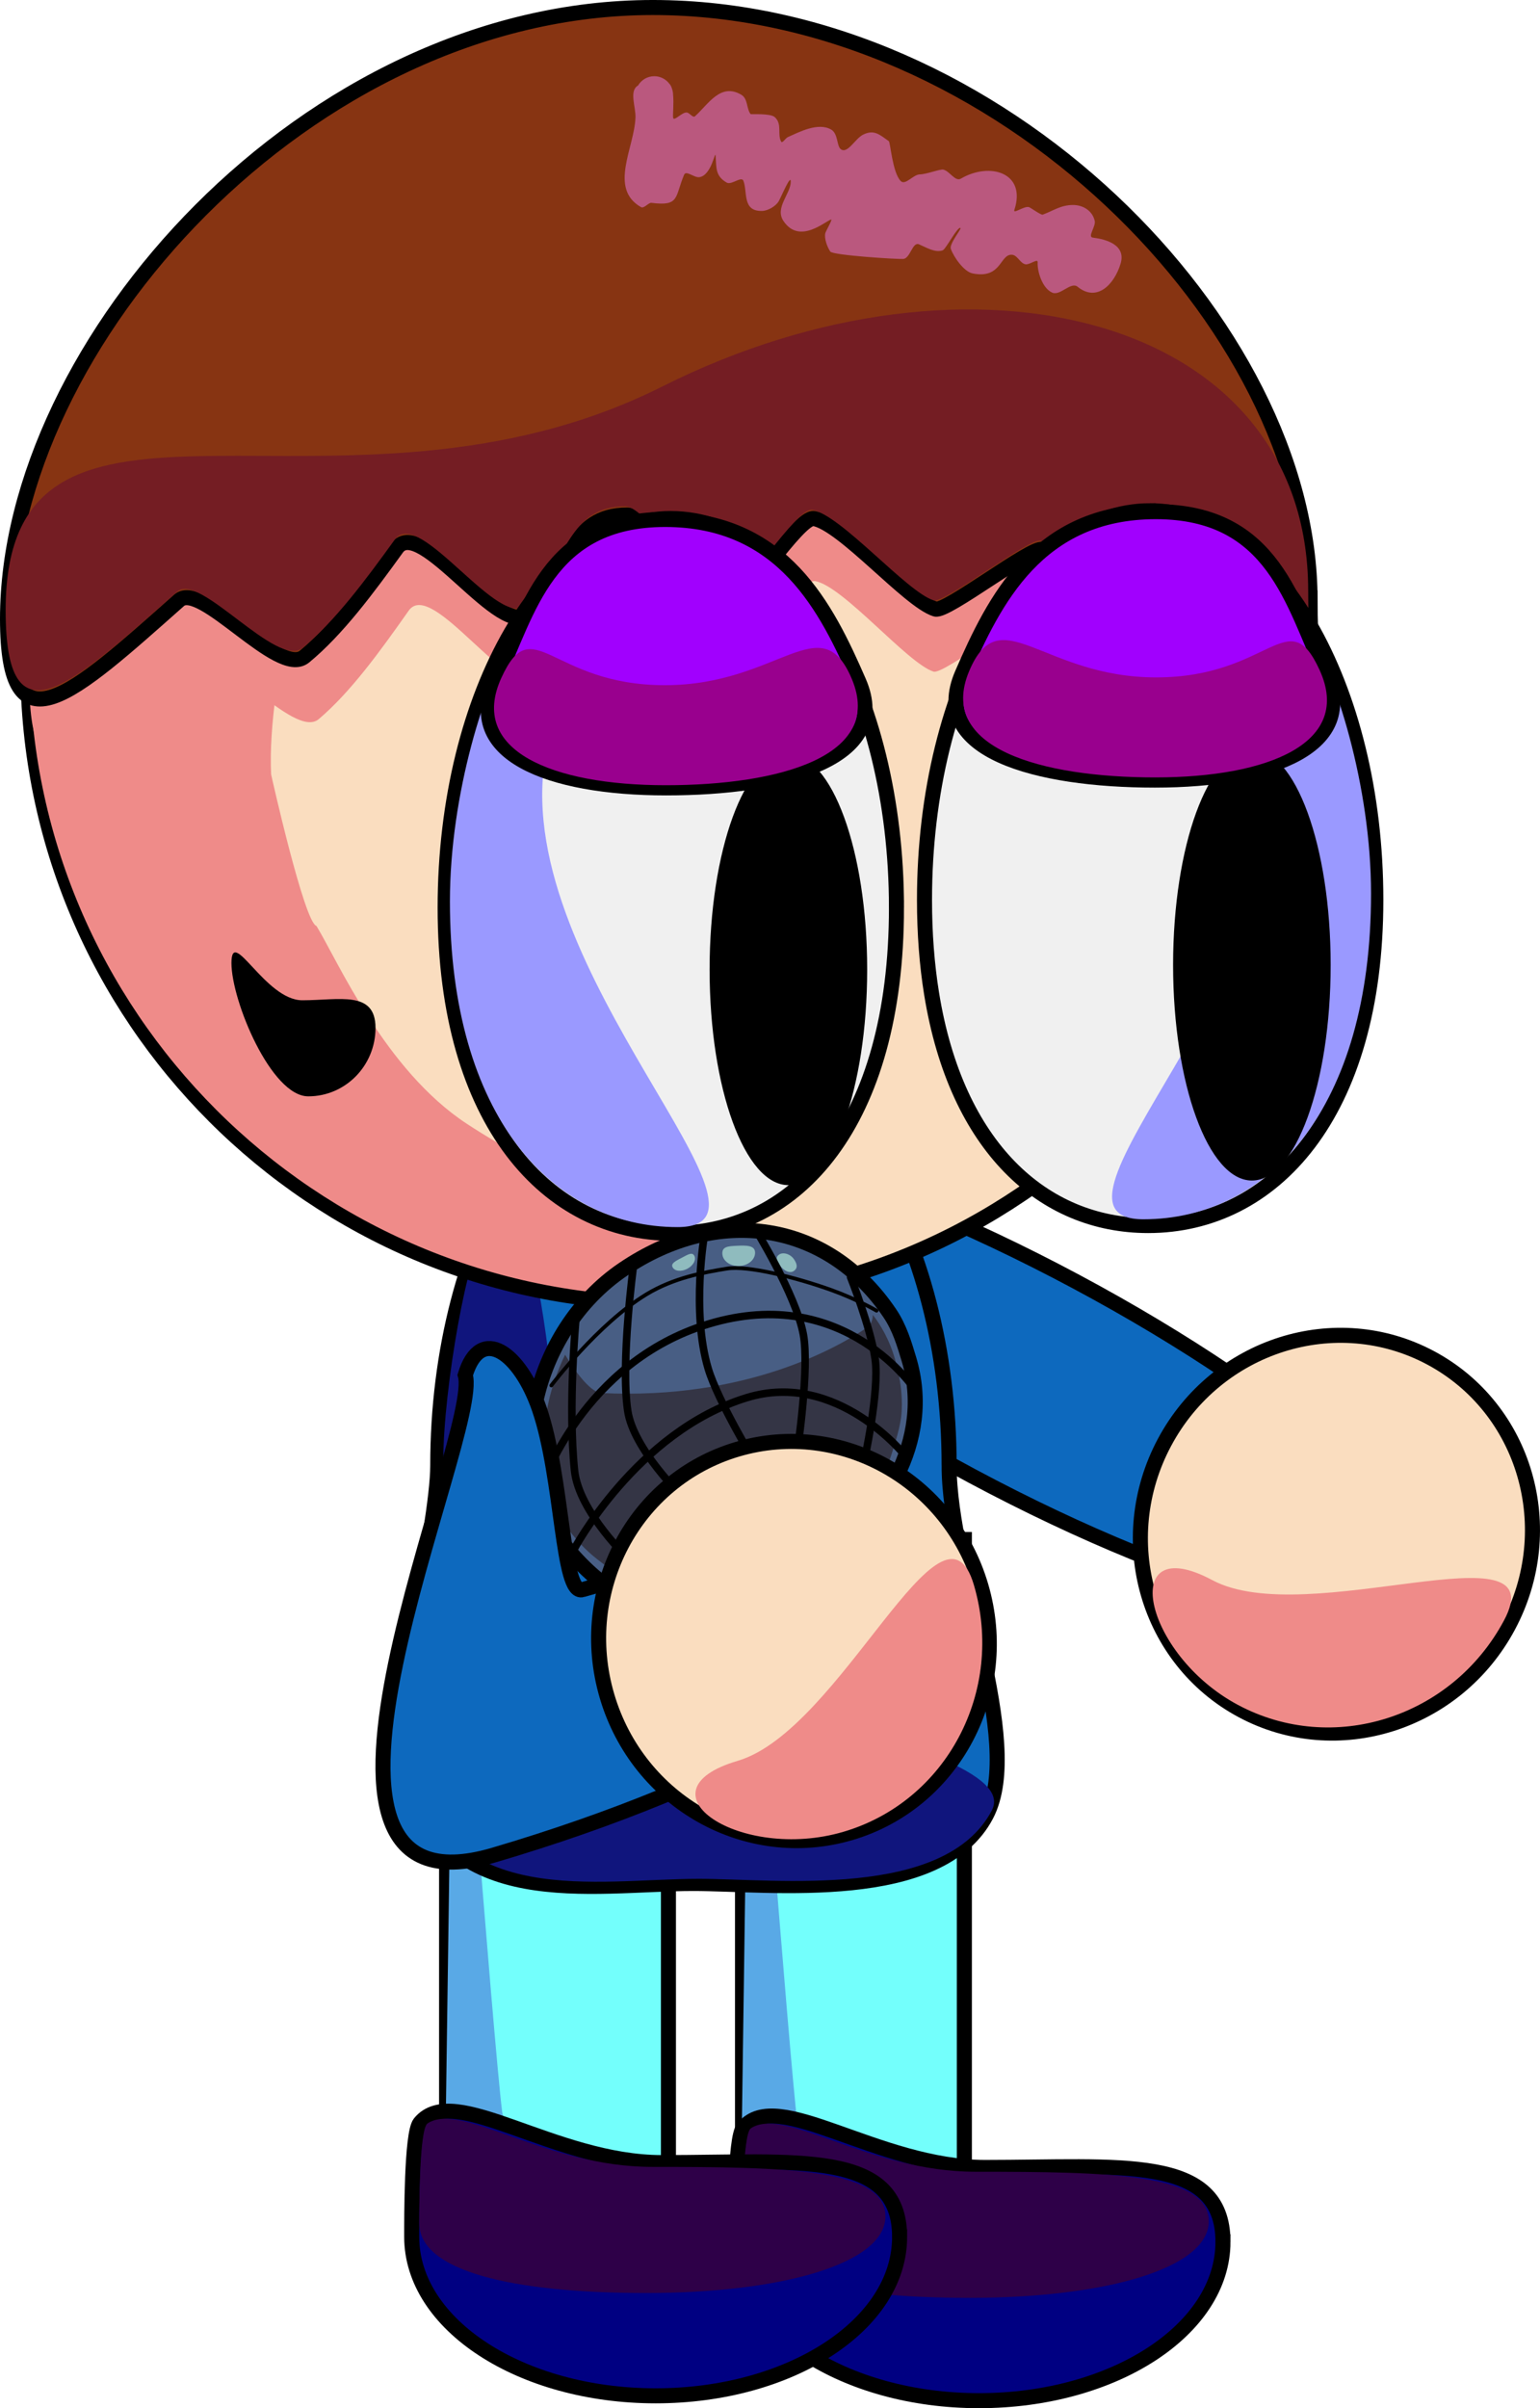 <svg version="1.1" xmlns="http://www.w3.org/2000/svg" xmlns:xlink="http://www.w3.org/1999/xlink" width="204.727" height="320.056" viewBox="0,0,204.727,320.056"><g transform="translate(-209.055,-40.932)"><g data-paper-data="{&quot;isPaintingLayer&quot;:true}" fill-rule="nonzero" stroke-linejoin="miter" stroke-miterlimit="10" stroke-dasharray="" stroke-dashoffset="0" style="mix-blend-mode: normal"><g stroke="#000000" stroke-linecap="butt"><path d="M352.115,211.265c29.397,15.72 50.136,34.247 46.32,41.383c-3.815,7.135 -30.74,0.176 -60.137,-15.543c-29.397,-15.72 -50.136,-34.247 -46.32,-41.383c3.815,-7.135 30.74,-0.176 60.137,15.543z" fill="#0d69be" stroke-width="2"/><path d="M399.25,221.397c12.618,6.747 17.237,22.709 10.316,35.652c-6.921,12.943 -22.76,17.965 -35.379,11.218c-12.618,-6.747 -17.237,-22.709 -10.316,-35.652c6.921,-12.943 22.76,-17.965 35.379,-11.218z" fill="#faddbf" stroke-width="2"/><path d="M370.221,250.936c12.618,6.747 45.696,-7.583 38.775,5.36c-6.921,12.943 -22.76,17.965 -35.379,11.218c-12.618,-6.747 -16.014,-23.326 -3.396,-16.578z" fill="#ef8b89" stroke-width="0"/></g><g stroke="#000000" stroke-linecap="butt"><path d="M307.765,340.835v-95.295h29.492v95.295z" fill="#73fffc" stroke-width="2"/><path d="M307.439,340.217l1.326,-93.786c0,0 5.203,68.112 6.38,77.528c0.26,2.082 2.522,2.79 2.522,2.79l18.607,13.139z" fill="#59a9e6" stroke-width="0"/></g><g stroke="#000000" stroke-linecap="butt"><path d="M268.424,338.413v-95.295h29.492v95.295z" fill="#73fffc" stroke-width="2"/><path d="M268.098,337.795l1.326,-93.786c0,0 5.203,68.112 6.38,77.528c0.26,2.082 2.522,2.79 2.522,2.79l18.607,13.139z" fill="#59a9e6" stroke-width="0"/></g><g stroke="#000000" stroke-linecap="butt"><path d="M335.229,235.696c0,13.803 10.047,36.744 4.95,46.46c-6.234,11.882 -28.612,9.096 -38.94,9.096c-13.663,0 -32.944,4.17 -38.344,-14.832c-2.019,-7.106 4.355,-32.373 4.355,-40.723c0,-30.682 15.218,-55.556 33.99,-55.556c18.772,0 33.99,24.873 33.99,55.556z" fill="#0d69be" stroke-width="2"/><path d="M283.966,251.272c0,13.803 62.042,20.549 56.945,30.265c-6.234,11.882 -28.612,9.096 -38.94,9.096c-13.663,0 -32.944,4.17 -38.344,-14.832c-2.019,-7.106 4.355,-32.373 4.355,-40.723c0,-9.452 3.349,-28.598 5.52,-29.968c5.944,-16.764 10.465,25.14 10.465,46.163z" fill="#10157d" stroke-width="0"/></g><g stroke-linecap="butt"><g stroke="#000000"><g><path d="M212.758,129.388c0,-46.791 37.931,-84.722 84.722,-84.722c46.791,0 84.722,37.931 84.722,84.722c0,46.791 -37.931,84.722 -84.722,84.722c-46.791,0 -84.722,-37.931 -84.722,-84.722z" fill="#faddbf" stroke-width="2"/><path d="M212.989,128.519c0,-15.054 8.657,-41.011 13.166,-44.225c0.515,-0.367 5.786,-8.91 13.307,-15.627c9.347,-8.348 21.315,-15.156 21.925,-14.959c7.969,2.571 -17.527,64.855 -16.288,90.145c0.003,0.06 4.407,19.702 6.026,20.14c2.885,4.742 9.111,19.153 19.992,26.294c20.279,13.306 48.942,19.68 47.459,20.186c-2.373,0.809 -14.803,2.769 -20.866,2.769c-46.791,0 -84.722,-37.931 -84.722,-84.722z" fill="#ef8b89" stroke-width="0"/><path d="M381.679,128.93c0,11.624 -1.578,15.641 -2.13,13.789c-0.563,-1.889 -0.187,-9.814 -9.043,-14.649c-2.146,-1.172 -10.206,6.276 -12.934,5.048c-1.713,-0.771 -8.652,-10.176 -10.566,-10.852c-1.338,-0.473 -12.45,8.378 -13.85,7.927c-3.491,-1.124 -11.989,-11.374 -15.74,-12.032c-2.066,-0.362 -9.283,11.85 -11.392,11.596c-2.72,-0.327 -10.069,-12.068 -12.806,-12.068c-7.28,0 -7.48,7.011 -12.718,13.017c-3.404,3.903 -13.988,-13.052 -17.112,-8.617c-3.879,5.508 -7.72,10.818 -11.961,14.417c-3.327,2.824 -13.364,-10.097 -16.24,-7.479c-13.886,12.639 -22.224,20.644 -22.224,2.472c0,-36.54 43.288,-8.213 85.07,-29.735c39.994,-20.6 83.643,-9.374 83.643,27.166z" fill="#ef8b89" stroke-width="0"/></g><path d="M383.213,120.619c0,23.483 6.532,8.715 -11.467,-0.86c-2.202,-1.172 -10.475,6.276 -13.275,5.048c-1.758,-0.771 -8.88,-10.176 -10.844,-10.852c-1.373,-0.473 -12.778,8.378 -14.214,7.927c-3.582,-1.124 -12.304,-11.374 -16.154,-12.032c-2.12,-0.362 -9.527,11.85 -11.692,11.596c-2.791,-0.327 -10.334,-12.068 -13.143,-12.068c-7.472,0 -7.677,7.011 -13.053,13.017c-3.493,3.903 -14.357,-13.052 -17.563,-8.617c-3.982,5.508 -7.923,10.818 -12.276,14.417c-3.415,2.824 -13.716,-10.097 -16.668,-7.479c-14.252,12.639 -22.809,20.644 -22.809,2.472c0,-36.54 39.863,-81.257 85.789,-81.257c45.927,0 87.368,42.147 87.368,78.688z" fill="#873412" stroke-width="2"/><path d="M382.965,119.456c0,23.483 6.532,8.715 -11.467,-0.86c-2.202,-1.172 -10.475,6.276 -13.275,5.048c-1.758,-0.771 -8.88,-10.176 -10.844,-10.852c-1.373,-0.473 -12.778,8.378 -14.214,7.927c-3.582,-1.124 -12.304,-11.374 -16.154,-12.032c-2.12,-0.362 -9.527,11.85 -11.692,11.596c-2.791,-0.327 -10.334,-12.068 -13.143,-12.068c-7.472,0 -7.677,7.011 -13.053,13.017c-3.493,3.903 -14.357,-13.052 -17.563,-8.617c-3.982,5.508 -7.923,10.818 -12.276,14.417c-3.415,2.824 -13.716,-10.097 -16.668,-7.479c-14.252,12.639 -22.809,20.644 -22.809,2.472c0,-36.54 44.428,-8.213 87.311,-29.735c41.048,-20.6 85.847,-9.374 85.847,27.166z" fill="#741d23" stroke-width="0"/></g><path d="M298.222,52.312c0.065,0.116 0.119,0.249 0.163,0.396c0.094,0.259 0.147,0.538 0.15,0.829c0.109,1.136 -0.045,2.513 0,3.005c0.059,0.647 1.19,-0.747 1.833,-0.658c0.394,0.055 0.791,0.762 1.086,0.495c1.79,-1.619 3.393,-4.479 6.148,-2.856c0.912,0.538 0.676,1.891 1.241,2.575c0.047,0.058 2.609,-0.137 3.205,0.396c1.026,0.918 0.319,2.252 0.842,3.245c0.167,0.318 0.574,-0.442 0.903,-0.587c1.462,-0.645 3.997,-2.007 5.75,-1.005c0.924,0.528 0.743,2.14 1.25,2.581c0.889,0.775 1.934,-1.365 2.988,-1.893c1.458,-0.729 2.186,-0.029 3.43,0.858c0.215,0.153 0.473,4.132 1.575,5.29c0.62,0.651 1.652,-0.859 2.55,-0.874c0.896,-0.015 2.711,-0.738 3.133,-0.634c0.846,0.208 1.572,1.641 2.323,1.199c3.835,-2.254 8.746,-0.806 7.111,4.154c-0.207,0.628 1.322,-0.574 1.949,-0.365c0.243,0.081 1.597,1.082 1.824,0.996c1.486,-0.563 2.425,-1.28 4.016,-1.283c1.321,-0.003 2.59,0.741 2.897,2.121c0.161,0.726 -0.997,2.123 -0.26,2.214c1.739,0.215 4.464,0.94 3.692,3.478c-0.838,2.754 -3.14,5.144 -5.712,3.053c-0.893,-0.725 -2.304,1.243 -3.36,0.786c-1.353,-0.585 -2.021,-2.873 -1.949,-4.05c0.033,-0.544 -1.073,0.374 -1.61,0.282c-0.723,-0.124 -1.066,-1.215 -1.797,-1.27c-1.636,-0.123 -1.359,3.266 -5.245,2.48c-1.147,-0.232 -2.516,-2.181 -2.896,-3.279c-0.22,-0.637 1.447,-2.65 1.289,-2.755c-0.384,-0.256 -1.946,2.827 -2.372,2.97c-1.026,0.342 -2.148,-0.38 -3.143,-0.802c-0.88,-0.373 -1.153,1.89 -2.107,1.943c-0.843,0.047 -9.353,-0.482 -9.689,-0.985c-0.409,-0.613 -0.821,-1.721 -0.663,-2.431c0.057,-0.255 0.976,-1.841 0.794,-1.821c-0.644,0.071 -4.188,3.44 -6.358,0.186c-1.18,-1.77 0.972,-3.598 0.975,-5.223c0.002,-1.003 -1.109,1.675 -1.579,2.562c-0.361,0.681 -1.435,1.305 -2.209,1.33c-2.678,0.086 -1.938,-2.475 -2.5,-3.989c-0.259,-0.699 -1.578,0.595 -2.225,0.225c-1.583,-0.904 -1.347,-2.069 -1.485,-3.601c-0.063,-0.702 -0.549,2.715 -2.193,2.882c-0.667,0.068 -1.724,-0.947 -1.984,-0.33c-1.268,3.007 -0.563,4.22 -4.359,3.738c-0.366,-0.046 -0.978,0.796 -1.371,0.571c-4.349,-2.485 -0.86,-7.931 -0.738,-11.94c0.043,-1.414 -0.883,-3.528 0.345,-4.229c0.435,-0.737 1.237,-1.231 2.155,-1.231c0.814,0 1.536,0.389 1.993,0.99c0.075,0.077 0.14,0.163 0.195,0.26z" fill="#ba587e" stroke="none" stroke-width="0.5"/></g><g stroke="#000000" stroke-linecap="butt"><path d="M328.231,161.558c0,28.559 -13.168,43.289 -29.737,43.289c-16.569,0 -30.263,-14.731 -30.263,-43.289c0,-28.559 13.431,-51.711 30,-51.711c16.569,0 30,23.152 30,51.711z" fill="#f0f0f0" stroke-width="2"/><path d="M281.475,141.976c-4.303,28.233 34.223,62.042 17.655,62.042c-16.569,0 -30.263,-14.731 -30.263,-43.289c0,-28.559 18.829,-59.569 12.608,-18.752z" fill="#9a99ff" stroke-width="0"/></g><path d="M324.336,169.791c0,15.822 -4.689,28.649 -10.473,28.649c-5.784,0 -10.473,-12.826 -10.473,-28.649c0,-15.822 4.689,-28.649 10.473,-28.649c5.784,0 10.473,12.826 10.473,28.649z" fill="#000000" stroke="none" stroke-width="0" stroke-linecap="butt"/><g stroke="#000000" stroke-linecap="butt"><path d="M323.221,131.523c4.459,10.23 -9.898,14.122 -25.608,14.122c-15.71,0 -27.18,-4.642 -22.635,-14.257c4.324,-9.149 6.79,-21.419 22.5,-21.419c15.71,0 21.493,11.805 25.743,21.554z" fill="#a100fe" stroke-width="2"/><path d="M322.297,131.169c4.307,10.23 -9.56,14.122 -24.735,14.122c-15.175,0 -26.253,-4.642 -21.863,-14.257c4.177,-9.149 6.558,0.962 21.733,0.962c15.175,0 20.76,-10.576 24.865,-0.827z" fill="#99008e" stroke-width="0"/></g><g data-paper-data="{&quot;index&quot;:null}" stroke="#000000" stroke-linecap="butt"><path d="M361.957,108.81c16.569,0 30,23.152 30,51.711c0,28.559 -13.695,43.289 -30.263,43.289c-13.958,0 -25.503,-10.455 -28.795,-30.825c-0.615,-3.809 -0.942,-7.965 -0.942,-12.465c0,-28.559 13.431,-51.711 30,-51.711z" fill="#f0f0f0" stroke-width="2"/><path d="M391.321,159.69c0,28.559 -13.695,43.289 -30.263,43.289c-16.569,0 21.957,-33.809 17.655,-62.042c-6.22,-40.817 12.608,-9.807 12.608,18.752z" fill="#9a99ff" stroke-width="0"/></g><path d="M375.479,140.53c5.784,0 10.473,12.826 10.473,28.649c0,15.822 -4.689,28.649 -10.473,28.649c-5.784,0 -10.473,-12.826 -10.473,-28.649c0,-15.822 4.689,-28.649 10.473,-28.649z" data-paper-data="{&quot;index&quot;:null}" fill="#000000" stroke="none" stroke-width="0" stroke-linecap="butt"/><g data-paper-data="{&quot;index&quot;:null}" stroke="#000000" stroke-linecap="butt"><path d="M336.967,130.486c4.25,-9.749 10.033,-21.554 25.743,-21.554c15.71,0 18.176,12.27 22.5,21.419c4.545,9.615 -6.925,14.257 -22.635,14.257c-15.71,0 -30.068,-3.892 -25.608,-14.122z" fill="#a100fe" stroke-width="2"/><path d="M337.891,130.132c4.105,-9.749 9.691,0.827 24.865,0.827c15.175,0 17.556,-10.111 21.733,-0.962c4.39,9.615 -6.689,14.257 -21.863,14.257c-15.175,0 -29.042,-3.892 -24.735,-14.122z" fill="#99008e" stroke-width="0"/></g><path d="M371.636,338.87c0,11.663 -14.52,21.117 -32.431,21.117c-17.911,0 -32.431,-9.455 -32.431,-21.117c0,-2.331 -0.033,-13.76 1.09,-15.138c4.495,-5.516 17.818,5.261 32.148,5.261c17.911,0 31.624,-1.786 31.624,9.877z" fill="#000082" stroke="#000000" stroke-width="2" stroke-linecap="butt"/><path d="M369.75,336.138c0,6.308 -13.891,10.19 -31.802,10.19c-17.911,0 -30.166,-2.957 -30.166,-9.266c0,-1.261 -0.033,-12.526 1.09,-13.272c4.495,-2.984 15.553,5.773 29.883,5.773c17.911,0 30.994,0.266 30.994,6.575z" fill="#2e0048" stroke="#000000" stroke-width="0" stroke-linecap="butt"/><path d="M328.649,338.225c0,11.663 -14.52,21.117 -32.431,21.117c-17.911,0 -32.431,-9.455 -32.431,-21.117c0,-2.331 -0.033,-13.76 1.09,-15.138c4.495,-5.516 17.818,5.261 32.148,5.261c17.911,0 31.624,-1.786 31.624,9.877z" fill="#000082" stroke="#000000" stroke-width="2" stroke-linecap="butt"/><path d="M326.763,335.493c0,6.308 -13.891,10.19 -31.802,10.19c-17.911,0 -30.166,-2.957 -30.166,-9.266c0,-1.261 -0.033,-12.526 1.09,-13.272c4.495,-2.984 15.553,5.773 29.883,5.773c17.911,0 30.994,0.266 30.994,6.575z" fill="#2e0048" stroke="#000000" stroke-width="0" stroke-linecap="butt"/><g><g><path d="M316.261,250.123c-12.5,8.448 -24.049,7.095 -32.981,-4.877c-6.985,-9.364 -3.839,-27.2 8.661,-35.648c12.5,-8.448 27.04,-6.507 35.403,5.869c1.308,1.935 1.941,4.11 2.537,6.09c3.217,10.684 -3.075,21.439 -13.621,28.566z" fill="#485e84" stroke="#000000" stroke-width="2" stroke-linecap="butt"/><path d="M284.185,220.974c0,0 2.848,5.002 4.849,5.098c19.194,0.922 31.38,-6.058 35.234,-8.674c0.876,-0.594 0.813,-1.716 0.813,-1.716c0,0 1.361,1.617 2.368,4.167c1.071,2.713 1.782,6.455 1.391,9.503c-0.447,3.482 -3.602,11.199 -3.602,11.199l-15.315,14.293c0,0 -13.378,-1.406 -15.323,-2.362c-1.906,-0.936 -3.892,-2.591 -6.075,-4.265c-3.389,-2.599 -5.807,-6.441 -6.594,-9.211c-1.004,-3.536 -0.766,-8.194 0.086,-11.914c0.792,-3.462 2.169,-6.119 2.169,-6.119z" fill="#343545" stroke="none" stroke-width="0" stroke-linecap="butt"/><path d="M299.759,239.806c0,0 -6.491,-6.266 -7.254,-11.365c-0.966,-6.455 0.768,-19.304 0.768,-19.304" fill="none" stroke="#000000" stroke-width="1" stroke-linecap="round"/><path d="M322.13,210.667c0,0 2.665,6.635 3.268,10.891c0.609,4.296 -1.502,13.767 -1.502,13.767" fill="none" stroke="#000000" stroke-width="1" stroke-linecap="round"/><path d="M292.764,248.257c0,0 -6.759,-6.333 -7.334,-11.893c-0.882,-8.532 0.185,-20.08 0.185,-20.08" fill="none" stroke="#000000" stroke-width="1" stroke-linecap="round"/><path d="M281.073,238.413c0,0 5.456,-16.423 22.121,-21.503c18.255,-5.565 27.64,8.906 27.64,8.906" fill="none" stroke="#000000" stroke-width="1" stroke-linecap="round"/><path d="M285.305,246.945c0,0 8.315,-15.739 23.011,-20.254c12.067,-3.707 21.112,7.743 21.112,7.743" fill="none" stroke="#000000" stroke-width="1" stroke-linecap="round"/><path d="M307.334,209.186c-1.202,0.053 -2.21,-0.676 -2.252,-1.627c-0.042,-0.951 0.752,-1.009 1.954,-1.062c1.202,-0.053 2.356,-0.08 2.398,0.871c0.042,0.951 -0.899,1.766 -2.1,1.818z" fill="#8fbbbe" stroke="none" stroke-width="0" stroke-linecap="butt"/><path d="M314.573,209.859c-0.498,0.337 -1.312,0.004 -1.817,-0.744c-0.505,-0.748 -0.608,-1.122 -0.11,-1.459c0.498,-0.337 1.462,-0.105 1.967,0.642c0.505,0.748 0.458,1.224 -0.041,1.561z" fill="#8fbbbe" stroke="none" stroke-width="0" stroke-linecap="butt"/><path d="M300.425,209.554c-0.797,0.423 -1.672,0.335 -1.953,-0.197c-0.282,-0.531 0.441,-0.854 1.238,-1.276c0.797,-0.423 1.367,-0.786 1.649,-0.254c0.282,0.531 -0.136,1.305 -0.933,1.727z" fill="#8fbbbe" stroke="none" stroke-width="0" stroke-linecap="butt"/><path d="M282.348,225.064c0,0 6.159,-8.17 12.634,-12.106c3.671,-2.231 7.677,-2.931 10.72,-3.427c2.691,-0.439 9.076,1.13 13.838,2.839c3.506,1.259 6.041,2.755 6.041,2.755" fill="none" stroke="#000000" stroke-width="0.5" stroke-linecap="round"/><path d="M309.3,204.002c0,0 5.579,8.981 6.555,14.297c0.822,4.479 -0.78,15.319 -0.78,15.319" fill="none" stroke="#000000" stroke-width="1" stroke-linecap="round"/><path d="M309.498,235.415c0,0 -5.008,-8.267 -6.301,-12.601c-2.27,-7.609 -0.485,-17.865 -0.485,-17.865" fill="none" stroke="#000000" stroke-width="1" stroke-linecap="round"/></g><g stroke="#000000" stroke-linecap="butt"><path d="M286.487,252.204c31.979,-9.415 39.664,-3.584 41.949,4.178c2.285,7.762 -21.787,21.687 -53.766,31.102c-31.979,9.415 -1.481,-56.047 -3.766,-63.809c2.051,-6.791 7.303,-2.917 9.851,4.518c3.142,9.168 2.998,24.817 5.732,24.012z" fill="#0d69be" stroke-width="2"/><path d="M307.098,233.535c13.726,-4.041 28.214,4.096 32.359,18.176c4.145,14.08 -3.622,28.769 -17.348,32.811c-13.726,4.041 -28.214,-4.097 -32.359,-18.176c-4.145,-14.08 3.622,-28.769 17.348,-32.811z" fill="#faddbf" stroke-width="2"/><path d="M307.126,274.95c13.726,-4.041 27.252,-37.456 31.397,-23.376c4.145,14.08 -3.622,28.769 -17.348,32.811c-13.726,4.041 -27.775,-5.393 -14.049,-9.434z" fill="#ef8b89" stroke-width="0"/></g></g><path d="M258.975,177.542c0,5.024 -4.001,9.097 -8.937,9.097c-4.936,0 -10.214,-12.691 -10.214,-17.715c0,-5.024 4.48,4.947 9.416,4.947c4.936,0 9.735,-1.353 9.735,3.671z" fill="#000000" stroke="none" stroke-width="0" stroke-linecap="butt"/></g></g></svg>
